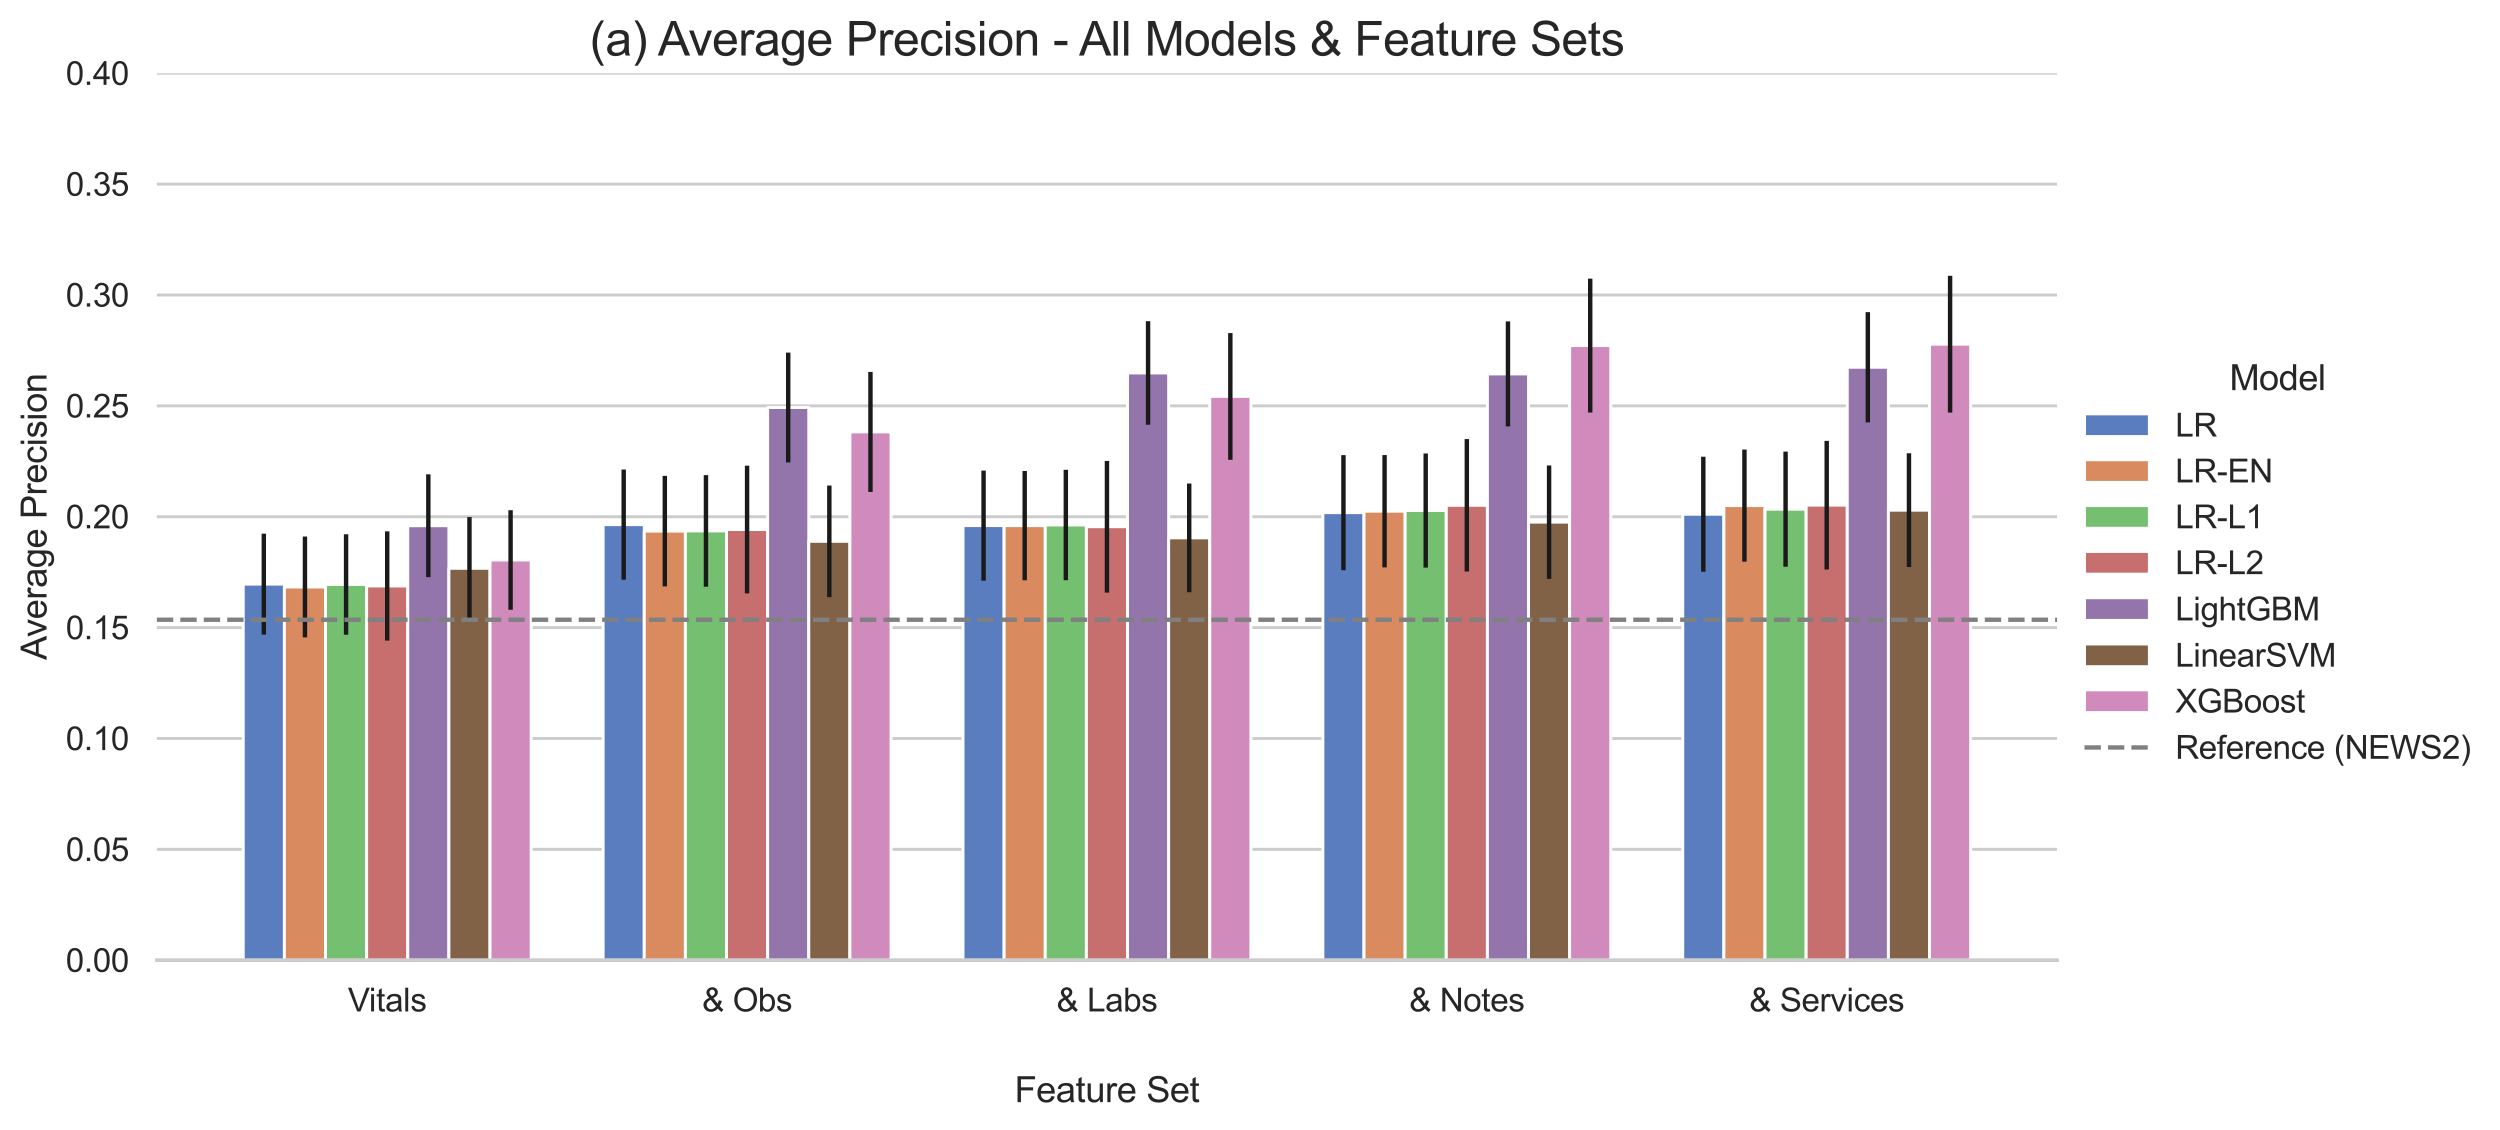 <?xml version="1.0" encoding="utf-8" standalone="no"?>
<!DOCTYPE svg PUBLIC "-//W3C//DTD SVG 1.1//EN"
  "http://www.w3.org/Graphics/SVG/1.1/DTD/svg11.dtd">
<svg xmlns:xlink="http://www.w3.org/1999/xlink" width="848.1pt" height="383.482pt" viewBox="0 0 848.1 383.482" xmlns="http://www.w3.org/2000/svg" version="1.1">
 <defs>
  <style type="text/css">*{stroke-linejoin: round; stroke-linecap: butt}</style>
 </defs>
 <g id="figure_1">
  <g id="patch_1">
   <path d="M 0 383.482 
L 848.1 383.482 
L 848.1 -0 
L 0 -0 
z
" style="fill: #ffffff"/>
  </g>
  <g id="axes_1">
   <g id="patch_2">
    <path d="M 53.222 325.748 
L 697.825 325.748 
L 697.825 24.848 
L 53.222 24.848 
z
" style="fill: #ffffff"/>
   </g>
   <g id="matplotlib.axis_1">
    <g id="xtick_1">
     <g id="text_1">
      <!-- Vitals -->
      <g style="fill: #262626" transform="translate(118.003 343.121)scale(0.11 -0.11)">
       <defs>
        <path id="ArialMT-56" d="M 1803 0 
L 28 4581 
L 684 4581 
L 1875 1253 
Q 2019 853 2116 503 
Q 2222 878 2363 1253 
L 3600 4581 
L 4219 4581 
L 2425 0 
L 1803 0 
z
" transform="scale(0.016)"/>
        <path id="ArialMT-69" d="M 425 3934 
L 425 4581 
L 988 4581 
L 988 3934 
L 425 3934 
z
M 425 0 
L 425 3319 
L 988 3319 
L 988 0 
L 425 0 
z
" transform="scale(0.016)"/>
        <path id="ArialMT-74" d="M 1650 503 
L 1731 6 
Q 1494 -44 1306 -44 
Q 1000 -44 831 53 
Q 663 150 594 308 
Q 525 466 525 972 
L 525 2881 
L 113 2881 
L 113 3319 
L 525 3319 
L 525 4141 
L 1084 4478 
L 1084 3319 
L 1650 3319 
L 1650 2881 
L 1084 2881 
L 1084 941 
Q 1084 700 1114 631 
Q 1144 563 1211 522 
Q 1278 481 1403 481 
Q 1497 481 1650 503 
z
" transform="scale(0.016)"/>
        <path id="ArialMT-61" d="M 2588 409 
Q 2275 144 1986 34 
Q 1697 -75 1366 -75 
Q 819 -75 525 192 
Q 231 459 231 875 
Q 231 1119 342 1320 
Q 453 1522 633 1644 
Q 813 1766 1038 1828 
Q 1203 1872 1538 1913 
Q 2219 1994 2541 2106 
Q 2544 2222 2544 2253 
Q 2544 2597 2384 2738 
Q 2169 2928 1744 2928 
Q 1347 2928 1158 2789 
Q 969 2650 878 2297 
L 328 2372 
Q 403 2725 575 2942 
Q 747 3159 1072 3276 
Q 1397 3394 1825 3394 
Q 2250 3394 2515 3294 
Q 2781 3194 2906 3042 
Q 3031 2891 3081 2659 
Q 3109 2516 3109 2141 
L 3109 1391 
Q 3109 606 3145 398 
Q 3181 191 3288 0 
L 2700 0 
Q 2613 175 2588 409 
z
M 2541 1666 
Q 2234 1541 1622 1453 
Q 1275 1403 1131 1340 
Q 988 1278 909 1158 
Q 831 1038 831 891 
Q 831 666 1001 516 
Q 1172 366 1500 366 
Q 1825 366 2078 508 
Q 2331 650 2450 897 
Q 2541 1088 2541 1459 
L 2541 1666 
z
" transform="scale(0.016)"/>
        <path id="ArialMT-6c" d="M 409 0 
L 409 4581 
L 972 4581 
L 972 0 
L 409 0 
z
" transform="scale(0.016)"/>
        <path id="ArialMT-73" d="M 197 991 
L 753 1078 
Q 800 744 1014 566 
Q 1228 388 1613 388 
Q 2000 388 2187 545 
Q 2375 703 2375 916 
Q 2375 1106 2209 1216 
Q 2094 1291 1634 1406 
Q 1016 1563 777 1677 
Q 538 1791 414 1992 
Q 291 2194 291 2438 
Q 291 2659 392 2848 
Q 494 3038 669 3163 
Q 800 3259 1026 3326 
Q 1253 3394 1513 3394 
Q 1903 3394 2198 3281 
Q 2494 3169 2634 2976 
Q 2775 2784 2828 2463 
L 2278 2388 
Q 2241 2644 2061 2787 
Q 1881 2931 1553 2931 
Q 1166 2931 1000 2803 
Q 834 2675 834 2503 
Q 834 2394 903 2306 
Q 972 2216 1119 2156 
Q 1203 2125 1616 2013 
Q 2213 1853 2448 1751 
Q 2684 1650 2818 1456 
Q 2953 1263 2953 975 
Q 2953 694 2789 445 
Q 2625 197 2315 61 
Q 2006 -75 1616 -75 
Q 969 -75 630 194 
Q 291 463 197 991 
z
" transform="scale(0.016)"/>
       </defs>
       <use xlink:href="#ArialMT-56"/>
       <use xlink:href="#ArialMT-69" x="64.949"/>
       <use xlink:href="#ArialMT-74" x="87.166"/>
       <use xlink:href="#ArialMT-61" x="114.949"/>
       <use xlink:href="#ArialMT-6c" x="170.564"/>
       <use xlink:href="#ArialMT-73" x="192.781"/>
      </g>
     </g>
    </g>
    <g id="xtick_2">
     <g id="text_2">
      <!-- &amp; Obs -->
      <g style="fill: #262626" transform="translate(238.156 343.121)scale(0.11 -0.11)">
       <defs>
        <path id="ArialMT-26" d="M 3041 541 
Q 2763 231 2434 76 
Q 2106 -78 1725 -78 
Q 1022 -78 609 397 
Q 275 784 275 1263 
Q 275 1688 548 2030 
Q 822 2372 1366 2631 
Q 1056 2988 953 3209 
Q 850 3431 850 3638 
Q 850 4050 1173 4354 
Q 1497 4659 1988 4659 
Q 2456 4659 2754 4371 
Q 3053 4084 3053 3681 
Q 3053 3028 2188 2566 
L 3009 1519 
Q 3150 1794 3228 2156 
L 3813 2031 
Q 3663 1431 3406 1044 
Q 3722 625 4122 341 
L 3744 -106 
Q 3403 113 3041 541 
z
M 1897 2928 
Q 2263 3144 2370 3306 
Q 2478 3469 2478 3666 
Q 2478 3900 2329 4048 
Q 2181 4197 1959 4197 
Q 1731 4197 1579 4050 
Q 1428 3903 1428 3691 
Q 1428 3584 1483 3467 
Q 1538 3350 1647 3219 
L 1897 2928 
z
M 2688 984 
L 1656 2263 
Q 1200 1991 1040 1758 
Q 881 1525 881 1297 
Q 881 1019 1103 719 
Q 1325 419 1731 419 
Q 1984 419 2254 576 
Q 2525 734 2688 984 
z
" transform="scale(0.016)"/>
        <path id="ArialMT-20" transform="scale(0.016)"/>
        <path id="ArialMT-4f" d="M 309 2231 
Q 309 3372 921 4017 
Q 1534 4663 2503 4663 
Q 3138 4663 3647 4359 
Q 4156 4056 4423 3514 
Q 4691 2972 4691 2284 
Q 4691 1588 4409 1038 
Q 4128 488 3612 205 
Q 3097 -78 2500 -78 
Q 1853 -78 1343 234 
Q 834 547 571 1087 
Q 309 1628 309 2231 
z
M 934 2222 
Q 934 1394 1379 917 
Q 1825 441 2497 441 
Q 3181 441 3623 922 
Q 4066 1403 4066 2288 
Q 4066 2847 3877 3264 
Q 3688 3681 3323 3911 
Q 2959 4141 2506 4141 
Q 1863 4141 1398 3698 
Q 934 3256 934 2222 
z
" transform="scale(0.016)"/>
        <path id="ArialMT-62" d="M 941 0 
L 419 0 
L 419 4581 
L 981 4581 
L 981 2947 
Q 1338 3394 1891 3394 
Q 2197 3394 2470 3270 
Q 2744 3147 2920 2923 
Q 3097 2700 3197 2384 
Q 3297 2069 3297 1709 
Q 3297 856 2875 390 
Q 2453 -75 1863 -75 
Q 1275 -75 941 416 
L 941 0 
z
M 934 1684 
Q 934 1088 1097 822 
Q 1363 388 1816 388 
Q 2184 388 2453 708 
Q 2722 1028 2722 1663 
Q 2722 2313 2464 2622 
Q 2206 2931 1841 2931 
Q 1472 2931 1203 2611 
Q 934 2291 934 1684 
z
" transform="scale(0.016)"/>
       </defs>
       <use xlink:href="#ArialMT-26"/>
       <use xlink:href="#ArialMT-20" x="66.699"/>
       <use xlink:href="#ArialMT-4f" x="94.482"/>
       <use xlink:href="#ArialMT-62" x="172.266"/>
       <use xlink:href="#ArialMT-73" x="227.881"/>
      </g>
     </g>
    </g>
    <g id="xtick_3">
     <g id="text_3">
      <!-- &amp; Labs -->
      <g style="fill: #262626" transform="translate(358.401 343.121)scale(0.11 -0.11)">
       <defs>
        <path id="ArialMT-4c" d="M 469 0 
L 469 4581 
L 1075 4581 
L 1075 541 
L 3331 541 
L 3331 0 
L 469 0 
z
" transform="scale(0.016)"/>
       </defs>
       <use xlink:href="#ArialMT-26"/>
       <use xlink:href="#ArialMT-20" x="66.699"/>
       <use xlink:href="#ArialMT-4c" x="94.482"/>
       <use xlink:href="#ArialMT-61" x="150.098"/>
       <use xlink:href="#ArialMT-62" x="205.713"/>
       <use xlink:href="#ArialMT-73" x="261.328"/>
      </g>
     </g>
    </g>
    <g id="xtick_4">
     <g id="text_4">
      <!-- &amp; Notes -->
      <g style="fill: #262626" transform="translate(478.044 343.121)scale(0.11 -0.11)">
       <defs>
        <path id="ArialMT-4e" d="M 488 0 
L 488 4581 
L 1109 4581 
L 3516 984 
L 3516 4581 
L 4097 4581 
L 4097 0 
L 3475 0 
L 1069 3600 
L 1069 0 
L 488 0 
z
" transform="scale(0.016)"/>
        <path id="ArialMT-6f" d="M 213 1659 
Q 213 2581 725 3025 
Q 1153 3394 1769 3394 
Q 2453 3394 2887 2945 
Q 3322 2497 3322 1706 
Q 3322 1066 3130 698 
Q 2938 331 2570 128 
Q 2203 -75 1769 -75 
Q 1072 -75 642 372 
Q 213 819 213 1659 
z
M 791 1659 
Q 791 1022 1069 705 
Q 1347 388 1769 388 
Q 2188 388 2466 706 
Q 2744 1025 2744 1678 
Q 2744 2294 2464 2611 
Q 2184 2928 1769 2928 
Q 1347 2928 1069 2612 
Q 791 2297 791 1659 
z
" transform="scale(0.016)"/>
        <path id="ArialMT-65" d="M 2694 1069 
L 3275 997 
Q 3138 488 2766 206 
Q 2394 -75 1816 -75 
Q 1088 -75 661 373 
Q 234 822 234 1631 
Q 234 2469 665 2931 
Q 1097 3394 1784 3394 
Q 2450 3394 2872 2941 
Q 3294 2488 3294 1666 
Q 3294 1616 3291 1516 
L 816 1516 
Q 847 969 1125 678 
Q 1403 388 1819 388 
Q 2128 388 2347 550 
Q 2566 713 2694 1069 
z
M 847 1978 
L 2700 1978 
Q 2663 2397 2488 2606 
Q 2219 2931 1791 2931 
Q 1403 2931 1139 2672 
Q 875 2413 847 1978 
z
" transform="scale(0.016)"/>
       </defs>
       <use xlink:href="#ArialMT-26"/>
       <use xlink:href="#ArialMT-20" x="66.699"/>
       <use xlink:href="#ArialMT-4e" x="94.482"/>
       <use xlink:href="#ArialMT-6f" x="166.699"/>
       <use xlink:href="#ArialMT-74" x="222.314"/>
       <use xlink:href="#ArialMT-65" x="250.098"/>
       <use xlink:href="#ArialMT-73" x="305.713"/>
      </g>
     </g>
    </g>
    <g id="xtick_5">
     <g id="text_5">
      <!-- &amp; Services -->
      <g style="fill: #262626" transform="translate(593.406 343.121)scale(0.11 -0.11)">
       <defs>
        <path id="ArialMT-53" d="M 288 1472 
L 859 1522 
Q 900 1178 1048 958 
Q 1197 738 1509 602 
Q 1822 466 2213 466 
Q 2559 466 2825 569 
Q 3091 672 3220 851 
Q 3350 1031 3350 1244 
Q 3350 1459 3225 1620 
Q 3100 1781 2813 1891 
Q 2628 1963 1997 2114 
Q 1366 2266 1113 2400 
Q 784 2572 623 2826 
Q 463 3081 463 3397 
Q 463 3744 659 4045 
Q 856 4347 1234 4503 
Q 1613 4659 2075 4659 
Q 2584 4659 2973 4495 
Q 3363 4331 3572 4012 
Q 3781 3694 3797 3291 
L 3216 3247 
Q 3169 3681 2898 3903 
Q 2628 4125 2100 4125 
Q 1550 4125 1298 3923 
Q 1047 3722 1047 3438 
Q 1047 3191 1225 3031 
Q 1400 2872 2139 2705 
Q 2878 2538 3153 2413 
Q 3553 2228 3743 1945 
Q 3934 1663 3934 1294 
Q 3934 928 3725 604 
Q 3516 281 3123 101 
Q 2731 -78 2241 -78 
Q 1619 -78 1198 103 
Q 778 284 539 648 
Q 300 1013 288 1472 
z
" transform="scale(0.016)"/>
        <path id="ArialMT-72" d="M 416 0 
L 416 3319 
L 922 3319 
L 922 2816 
Q 1116 3169 1280 3281 
Q 1444 3394 1641 3394 
Q 1925 3394 2219 3213 
L 2025 2691 
Q 1819 2813 1613 2813 
Q 1428 2813 1281 2702 
Q 1134 2591 1072 2394 
Q 978 2094 978 1738 
L 978 0 
L 416 0 
z
" transform="scale(0.016)"/>
        <path id="ArialMT-76" d="M 1344 0 
L 81 3319 
L 675 3319 
L 1388 1331 
Q 1503 1009 1600 663 
Q 1675 925 1809 1294 
L 2547 3319 
L 3125 3319 
L 1869 0 
L 1344 0 
z
" transform="scale(0.016)"/>
        <path id="ArialMT-63" d="M 2588 1216 
L 3141 1144 
Q 3050 572 2676 248 
Q 2303 -75 1759 -75 
Q 1078 -75 664 370 
Q 250 816 250 1647 
Q 250 2184 428 2587 
Q 606 2991 970 3192 
Q 1334 3394 1763 3394 
Q 2303 3394 2647 3120 
Q 2991 2847 3088 2344 
L 2541 2259 
Q 2463 2594 2264 2762 
Q 2066 2931 1784 2931 
Q 1359 2931 1093 2626 
Q 828 2322 828 1663 
Q 828 994 1084 691 
Q 1341 388 1753 388 
Q 2084 388 2306 591 
Q 2528 794 2588 1216 
z
" transform="scale(0.016)"/>
       </defs>
       <use xlink:href="#ArialMT-26"/>
       <use xlink:href="#ArialMT-20" x="66.699"/>
       <use xlink:href="#ArialMT-53" x="94.482"/>
       <use xlink:href="#ArialMT-65" x="161.182"/>
       <use xlink:href="#ArialMT-72" x="216.797"/>
       <use xlink:href="#ArialMT-76" x="250.098"/>
       <use xlink:href="#ArialMT-69" x="300.098"/>
       <use xlink:href="#ArialMT-63" x="322.314"/>
       <use xlink:href="#ArialMT-65" x="372.314"/>
       <use xlink:href="#ArialMT-73" x="427.93"/>
      </g>
     </g>
    </g>
    <g id="text_6">
     <!-- Feature Set -->
     <g style="fill: #262626" transform="translate(344.175 373.897)scale(0.12 -0.12)">
      <defs>
       <path id="ArialMT-46" d="M 525 0 
L 525 4581 
L 3616 4581 
L 3616 4041 
L 1131 4041 
L 1131 2622 
L 3281 2622 
L 3281 2081 
L 1131 2081 
L 1131 0 
L 525 0 
z
" transform="scale(0.016)"/>
       <path id="ArialMT-75" d="M 2597 0 
L 2597 488 
Q 2209 -75 1544 -75 
Q 1250 -75 995 37 
Q 741 150 617 320 
Q 494 491 444 738 
Q 409 903 409 1263 
L 409 3319 
L 972 3319 
L 972 1478 
Q 972 1038 1006 884 
Q 1059 663 1231 536 
Q 1403 409 1656 409 
Q 1909 409 2131 539 
Q 2353 669 2445 892 
Q 2538 1116 2538 1541 
L 2538 3319 
L 3100 3319 
L 3100 0 
L 2597 0 
z
" transform="scale(0.016)"/>
      </defs>
      <use xlink:href="#ArialMT-46"/>
      <use xlink:href="#ArialMT-65" x="61.084"/>
      <use xlink:href="#ArialMT-61" x="116.699"/>
      <use xlink:href="#ArialMT-74" x="172.314"/>
      <use xlink:href="#ArialMT-75" x="200.098"/>
      <use xlink:href="#ArialMT-72" x="255.713"/>
      <use xlink:href="#ArialMT-65" x="289.014"/>
      <use xlink:href="#ArialMT-20" x="344.629"/>
      <use xlink:href="#ArialMT-53" x="372.412"/>
      <use xlink:href="#ArialMT-65" x="439.111"/>
      <use xlink:href="#ArialMT-74" x="494.727"/>
     </g>
    </g>
   </g>
   <g id="matplotlib.axis_2">
    <g id="ytick_1">
     <g id="line2d_1">
      <path d="M 53.222 325.748 
L 697.825 325.748 
" clip-path="url(#p963c16eacd)" style="fill: none; stroke: #cccccc; stroke-linecap: round"/>
     </g>
     <g id="text_7">
      <!-- 0.00 -->
      <g style="fill: #262626" transform="translate(22.315 329.684)scale(0.11 -0.11)">
       <defs>
        <path id="ArialMT-30" d="M 266 2259 
Q 266 3072 433 3567 
Q 600 4063 929 4331 
Q 1259 4600 1759 4600 
Q 2128 4600 2406 4451 
Q 2684 4303 2865 4023 
Q 3047 3744 3150 3342 
Q 3253 2941 3253 2259 
Q 3253 1453 3087 958 
Q 2922 463 2592 192 
Q 2263 -78 1759 -78 
Q 1097 -78 719 397 
Q 266 969 266 2259 
z
M 844 2259 
Q 844 1131 1108 757 
Q 1372 384 1759 384 
Q 2147 384 2411 759 
Q 2675 1134 2675 2259 
Q 2675 3391 2411 3762 
Q 2147 4134 1753 4134 
Q 1366 4134 1134 3806 
Q 844 3388 844 2259 
z
" transform="scale(0.016)"/>
        <path id="ArialMT-2e" d="M 581 0 
L 581 641 
L 1222 641 
L 1222 0 
L 581 0 
z
" transform="scale(0.016)"/>
       </defs>
       <use xlink:href="#ArialMT-30"/>
       <use xlink:href="#ArialMT-2e" x="55.615"/>
       <use xlink:href="#ArialMT-30" x="83.398"/>
       <use xlink:href="#ArialMT-30" x="139.014"/>
      </g>
     </g>
    </g>
    <g id="ytick_2">
     <g id="line2d_2">
      <path d="M 53.222 288.135 
L 697.825 288.135 
" clip-path="url(#p963c16eacd)" style="fill: none; stroke: #cccccc; stroke-linecap: round"/>
     </g>
     <g id="text_8">
      <!-- 0.05 -->
      <g style="fill: #262626" transform="translate(22.315 292.072)scale(0.11 -0.11)">
       <defs>
        <path id="ArialMT-35" d="M 266 1200 
L 856 1250 
Q 922 819 1161 601 
Q 1400 384 1738 384 
Q 2144 384 2425 690 
Q 2706 997 2706 1503 
Q 2706 1984 2436 2262 
Q 2166 2541 1728 2541 
Q 1456 2541 1237 2417 
Q 1019 2294 894 2097 
L 366 2166 
L 809 4519 
L 3088 4519 
L 3088 3981 
L 1259 3981 
L 1013 2750 
Q 1425 3038 1878 3038 
Q 2478 3038 2890 2622 
Q 3303 2206 3303 1553 
Q 3303 931 2941 478 
Q 2500 -78 1738 -78 
Q 1113 -78 717 272 
Q 322 622 266 1200 
z
" transform="scale(0.016)"/>
       </defs>
       <use xlink:href="#ArialMT-30"/>
       <use xlink:href="#ArialMT-2e" x="55.615"/>
       <use xlink:href="#ArialMT-30" x="83.398"/>
       <use xlink:href="#ArialMT-35" x="139.014"/>
      </g>
     </g>
    </g>
    <g id="ytick_3">
     <g id="line2d_3">
      <path d="M 53.222 250.523 
L 697.825 250.523 
" clip-path="url(#p963c16eacd)" style="fill: none; stroke: #cccccc; stroke-linecap: round"/>
     </g>
     <g id="text_9">
      <!-- 0.10 -->
      <g style="fill: #262626" transform="translate(22.315 254.459)scale(0.11 -0.11)">
       <defs>
        <path id="ArialMT-31" d="M 2384 0 
L 1822 0 
L 1822 3584 
Q 1619 3391 1289 3197 
Q 959 3003 697 2906 
L 697 3450 
Q 1169 3672 1522 3987 
Q 1875 4303 2022 4600 
L 2384 4600 
L 2384 0 
z
" transform="scale(0.016)"/>
       </defs>
       <use xlink:href="#ArialMT-30"/>
       <use xlink:href="#ArialMT-2e" x="55.615"/>
       <use xlink:href="#ArialMT-31" x="83.398"/>
       <use xlink:href="#ArialMT-30" x="139.014"/>
      </g>
     </g>
    </g>
    <g id="ytick_4">
     <g id="line2d_4">
      <path d="M 53.222 212.91 
L 697.825 212.91 
" clip-path="url(#p963c16eacd)" style="fill: none; stroke: #cccccc; stroke-linecap: round"/>
     </g>
     <g id="text_10">
      <!-- 0.15 -->
      <g style="fill: #262626" transform="translate(22.315 216.847)scale(0.11 -0.11)">
       <use xlink:href="#ArialMT-30"/>
       <use xlink:href="#ArialMT-2e" x="55.615"/>
       <use xlink:href="#ArialMT-31" x="83.398"/>
       <use xlink:href="#ArialMT-35" x="139.014"/>
      </g>
     </g>
    </g>
    <g id="ytick_5">
     <g id="line2d_5">
      <path d="M 53.222 175.298 
L 697.825 175.298 
" clip-path="url(#p963c16eacd)" style="fill: none; stroke: #cccccc; stroke-linecap: round"/>
     </g>
     <g id="text_11">
      <!-- 0.20 -->
      <g style="fill: #262626" transform="translate(22.315 179.234)scale(0.11 -0.11)">
       <defs>
        <path id="ArialMT-32" d="M 3222 541 
L 3222 0 
L 194 0 
Q 188 203 259 391 
Q 375 700 629 1000 
Q 884 1300 1366 1694 
Q 2113 2306 2375 2664 
Q 2638 3022 2638 3341 
Q 2638 3675 2398 3904 
Q 2159 4134 1775 4134 
Q 1369 4134 1125 3890 
Q 881 3647 878 3216 
L 300 3275 
Q 359 3922 746 4261 
Q 1134 4600 1788 4600 
Q 2447 4600 2831 4234 
Q 3216 3869 3216 3328 
Q 3216 3053 3103 2787 
Q 2991 2522 2730 2228 
Q 2469 1934 1863 1422 
Q 1356 997 1212 845 
Q 1069 694 975 541 
L 3222 541 
z
" transform="scale(0.016)"/>
       </defs>
       <use xlink:href="#ArialMT-30"/>
       <use xlink:href="#ArialMT-2e" x="55.615"/>
       <use xlink:href="#ArialMT-32" x="83.398"/>
       <use xlink:href="#ArialMT-30" x="139.014"/>
      </g>
     </g>
    </g>
    <g id="ytick_6">
     <g id="line2d_6">
      <path d="M 53.222 137.685 
L 697.825 137.685 
" clip-path="url(#p963c16eacd)" style="fill: none; stroke: #cccccc; stroke-linecap: round"/>
     </g>
     <g id="text_12">
      <!-- 0.25 -->
      <g style="fill: #262626" transform="translate(22.315 141.622)scale(0.11 -0.11)">
       <use xlink:href="#ArialMT-30"/>
       <use xlink:href="#ArialMT-2e" x="55.615"/>
       <use xlink:href="#ArialMT-32" x="83.398"/>
       <use xlink:href="#ArialMT-35" x="139.014"/>
      </g>
     </g>
    </g>
    <g id="ytick_7">
     <g id="line2d_7">
      <path d="M 53.222 100.073 
L 697.825 100.073 
" clip-path="url(#p963c16eacd)" style="fill: none; stroke: #cccccc; stroke-linecap: round"/>
     </g>
     <g id="text_13">
      <!-- 0.30 -->
      <g style="fill: #262626" transform="translate(22.315 104.009)scale(0.11 -0.11)">
       <defs>
        <path id="ArialMT-33" d="M 269 1209 
L 831 1284 
Q 928 806 1161 595 
Q 1394 384 1728 384 
Q 2125 384 2398 659 
Q 2672 934 2672 1341 
Q 2672 1728 2419 1979 
Q 2166 2231 1775 2231 
Q 1616 2231 1378 2169 
L 1441 2663 
Q 1497 2656 1531 2656 
Q 1891 2656 2178 2843 
Q 2466 3031 2466 3422 
Q 2466 3731 2256 3934 
Q 2047 4138 1716 4138 
Q 1388 4138 1169 3931 
Q 950 3725 888 3313 
L 325 3413 
Q 428 3978 793 4289 
Q 1159 4600 1703 4600 
Q 2078 4600 2393 4439 
Q 2709 4278 2876 4000 
Q 3044 3722 3044 3409 
Q 3044 3113 2884 2869 
Q 2725 2625 2413 2481 
Q 2819 2388 3044 2092 
Q 3269 1797 3269 1353 
Q 3269 753 2831 336 
Q 2394 -81 1725 -81 
Q 1122 -81 723 278 
Q 325 638 269 1209 
z
" transform="scale(0.016)"/>
       </defs>
       <use xlink:href="#ArialMT-30"/>
       <use xlink:href="#ArialMT-2e" x="55.615"/>
       <use xlink:href="#ArialMT-33" x="83.398"/>
       <use xlink:href="#ArialMT-30" x="139.014"/>
      </g>
     </g>
    </g>
    <g id="ytick_8">
     <g id="line2d_8">
      <path d="M 53.222 62.46 
L 697.825 62.46 
" clip-path="url(#p963c16eacd)" style="fill: none; stroke: #cccccc; stroke-linecap: round"/>
     </g>
     <g id="text_14">
      <!-- 0.35 -->
      <g style="fill: #262626" transform="translate(22.315 66.397)scale(0.11 -0.11)">
       <use xlink:href="#ArialMT-30"/>
       <use xlink:href="#ArialMT-2e" x="55.615"/>
       <use xlink:href="#ArialMT-33" x="83.398"/>
       <use xlink:href="#ArialMT-35" x="139.014"/>
      </g>
     </g>
    </g>
    <g id="ytick_9">
     <g id="line2d_9">
      <path d="M 53.222 24.848 
L 697.825 24.848 
" clip-path="url(#p963c16eacd)" style="fill: none; stroke: #cccccc; stroke-linecap: round"/>
     </g>
     <g id="text_15">
      <!-- 0.40 -->
      <g style="fill: #262626" transform="translate(22.315 28.784)scale(0.11 -0.11)">
       <defs>
        <path id="ArialMT-34" d="M 2069 0 
L 2069 1097 
L 81 1097 
L 81 1613 
L 2172 4581 
L 2631 4581 
L 2631 1613 
L 3250 1613 
L 3250 1097 
L 2631 1097 
L 2631 0 
L 2069 0 
z
M 2069 1613 
L 2069 3678 
L 634 1613 
L 2069 1613 
z
" transform="scale(0.016)"/>
       </defs>
       <use xlink:href="#ArialMT-30"/>
       <use xlink:href="#ArialMT-2e" x="55.615"/>
       <use xlink:href="#ArialMT-34" x="83.398"/>
       <use xlink:href="#ArialMT-30" x="139.014"/>
      </g>
     </g>
    </g>
    <g id="text_16">
     <!-- Average Precision -->
     <g style="fill: #262626" transform="translate(15.789 223.882)rotate(-90)scale(0.12 -0.12)">
      <defs>
       <path id="ArialMT-41" d="M -9 0 
L 1750 4581 
L 2403 4581 
L 4278 0 
L 3588 0 
L 3053 1388 
L 1138 1388 
L 634 0 
L -9 0 
z
M 1313 1881 
L 2866 1881 
L 2388 3150 
Q 2169 3728 2063 4100 
Q 1975 3659 1816 3225 
L 1313 1881 
z
" transform="scale(0.016)"/>
       <path id="ArialMT-67" d="M 319 -275 
L 866 -356 
Q 900 -609 1056 -725 
Q 1266 -881 1628 -881 
Q 2019 -881 2231 -725 
Q 2444 -569 2519 -288 
Q 2563 -116 2559 434 
Q 2191 0 1641 0 
Q 956 0 581 494 
Q 206 988 206 1678 
Q 206 2153 378 2554 
Q 550 2956 876 3175 
Q 1203 3394 1644 3394 
Q 2231 3394 2613 2919 
L 2613 3319 
L 3131 3319 
L 3131 450 
Q 3131 -325 2973 -648 
Q 2816 -972 2473 -1159 
Q 2131 -1347 1631 -1347 
Q 1038 -1347 672 -1080 
Q 306 -813 319 -275 
z
M 784 1719 
Q 784 1066 1043 766 
Q 1303 466 1694 466 
Q 2081 466 2343 764 
Q 2606 1063 2606 1700 
Q 2606 2309 2336 2618 
Q 2066 2928 1684 2928 
Q 1309 2928 1046 2623 
Q 784 2319 784 1719 
z
" transform="scale(0.016)"/>
       <path id="ArialMT-50" d="M 494 0 
L 494 4581 
L 2222 4581 
Q 2678 4581 2919 4538 
Q 3256 4481 3484 4323 
Q 3713 4166 3852 3881 
Q 3991 3597 3991 3256 
Q 3991 2672 3619 2267 
Q 3247 1863 2275 1863 
L 1100 1863 
L 1100 0 
L 494 0 
z
M 1100 2403 
L 2284 2403 
Q 2872 2403 3119 2622 
Q 3366 2841 3366 3238 
Q 3366 3525 3220 3729 
Q 3075 3934 2838 4000 
Q 2684 4041 2272 4041 
L 1100 4041 
L 1100 2403 
z
" transform="scale(0.016)"/>
       <path id="ArialMT-6e" d="M 422 0 
L 422 3319 
L 928 3319 
L 928 2847 
Q 1294 3394 1984 3394 
Q 2284 3394 2536 3286 
Q 2788 3178 2913 3003 
Q 3038 2828 3088 2588 
Q 3119 2431 3119 2041 
L 3119 0 
L 2556 0 
L 2556 2019 
Q 2556 2363 2490 2533 
Q 2425 2703 2258 2804 
Q 2091 2906 1866 2906 
Q 1506 2906 1245 2678 
Q 984 2450 984 1813 
L 984 0 
L 422 0 
z
" transform="scale(0.016)"/>
      </defs>
      <use xlink:href="#ArialMT-41"/>
      <use xlink:href="#ArialMT-76" x="64.949"/>
      <use xlink:href="#ArialMT-65" x="114.949"/>
      <use xlink:href="#ArialMT-72" x="170.564"/>
      <use xlink:href="#ArialMT-61" x="203.865"/>
      <use xlink:href="#ArialMT-67" x="259.48"/>
      <use xlink:href="#ArialMT-65" x="315.096"/>
      <use xlink:href="#ArialMT-20" x="370.711"/>
      <use xlink:href="#ArialMT-50" x="398.494"/>
      <use xlink:href="#ArialMT-72" x="465.193"/>
      <use xlink:href="#ArialMT-65" x="498.494"/>
      <use xlink:href="#ArialMT-63" x="554.109"/>
      <use xlink:href="#ArialMT-69" x="604.109"/>
      <use xlink:href="#ArialMT-73" x="626.326"/>
      <use xlink:href="#ArialMT-69" x="676.326"/>
      <use xlink:href="#ArialMT-6f" x="698.543"/>
      <use xlink:href="#ArialMT-6e" x="754.158"/>
     </g>
    </g>
   </g>
   <g id="patch_3">
    <path d="M 82.522 325.748 
L 96.475 325.748 
L 96.475 198.158 
L 82.522 198.158 
z
" clip-path="url(#p963c16eacd)" style="fill: #597dbf; stroke: #ffffff; stroke-linejoin: miter"/>
   </g>
   <g id="patch_4">
    <path d="M 204.606 325.748 
L 218.558 325.748 
L 218.558 177.986 
L 204.606 177.986 
z
" clip-path="url(#p963c16eacd)" style="fill: #597dbf; stroke: #ffffff; stroke-linejoin: miter"/>
   </g>
   <g id="patch_5">
    <path d="M 326.69 325.748 
L 340.642 325.748 
L 340.642 178.306 
L 326.69 178.306 
z
" clip-path="url(#p963c16eacd)" style="fill: #597dbf; stroke: #ffffff; stroke-linejoin: miter"/>
   </g>
   <g id="patch_6">
    <path d="M 448.774 325.748 
L 462.726 325.748 
L 462.726 173.917 
L 448.774 173.917 
z
" clip-path="url(#p963c16eacd)" style="fill: #597dbf; stroke: #ffffff; stroke-linejoin: miter"/>
   </g>
   <g id="patch_7">
    <path d="M 570.858 325.748 
L 584.81 325.748 
L 584.81 174.448 
L 570.858 174.448 
z
" clip-path="url(#p963c16eacd)" style="fill: #597dbf; stroke: #ffffff; stroke-linejoin: miter"/>
   </g>
   <g id="patch_8">
    <path d="M 96.475 325.748 
L 110.427 325.748 
L 110.427 199.127 
L 96.475 199.127 
z
" clip-path="url(#p963c16eacd)" style="fill: #d98b5f; stroke: #ffffff; stroke-linejoin: miter"/>
   </g>
   <g id="patch_9">
    <path d="M 218.558 325.748 
L 232.511 325.748 
L 232.511 180.177 
L 218.558 180.177 
z
" clip-path="url(#p963c16eacd)" style="fill: #d98b5f; stroke: #ffffff; stroke-linejoin: miter"/>
   </g>
   <g id="patch_10">
    <path d="M 340.642 325.748 
L 354.595 325.748 
L 354.595 178.319 
L 340.642 178.319 
z
" clip-path="url(#p963c16eacd)" style="fill: #d98b5f; stroke: #ffffff; stroke-linejoin: miter"/>
   </g>
   <g id="patch_11">
    <path d="M 462.726 325.748 
L 476.679 325.748 
L 476.679 173.427 
L 462.726 173.427 
z
" clip-path="url(#p963c16eacd)" style="fill: #d98b5f; stroke: #ffffff; stroke-linejoin: miter"/>
   </g>
   <g id="patch_12">
    <path d="M 584.81 325.748 
L 598.763 325.748 
L 598.763 171.518 
L 584.81 171.518 
z
" clip-path="url(#p963c16eacd)" style="fill: #d98b5f; stroke: #ffffff; stroke-linejoin: miter"/>
   </g>
   <g id="patch_13">
    <path d="M 110.427 325.748 
L 124.379 325.748 
L 124.379 198.278 
L 110.427 198.278 
z
" clip-path="url(#p963c16eacd)" style="fill: #75bf71; stroke: #ffffff; stroke-linejoin: miter"/>
   </g>
   <g id="patch_14">
    <path d="M 232.511 325.748 
L 246.463 325.748 
L 246.463 180.115 
L 232.511 180.115 
z
" clip-path="url(#p963c16eacd)" style="fill: #75bf71; stroke: #ffffff; stroke-linejoin: miter"/>
   </g>
   <g id="patch_15">
    <path d="M 354.595 325.748 
L 368.547 325.748 
L 368.547 178.098 
L 354.595 178.098 
z
" clip-path="url(#p963c16eacd)" style="fill: #75bf71; stroke: #ffffff; stroke-linejoin: miter"/>
   </g>
   <g id="patch_16">
    <path d="M 476.679 325.748 
L 490.631 325.748 
L 490.631 173.191 
L 476.679 173.191 
z
" clip-path="url(#p963c16eacd)" style="fill: #75bf71; stroke: #ffffff; stroke-linejoin: miter"/>
   </g>
   <g id="patch_17">
    <path d="M 598.763 325.748 
L 612.715 325.748 
L 612.715 172.729 
L 598.763 172.729 
z
" clip-path="url(#p963c16eacd)" style="fill: #75bf71; stroke: #ffffff; stroke-linejoin: miter"/>
   </g>
   <g id="patch_18">
    <path d="M 124.379 325.748 
L 138.332 325.748 
L 138.332 198.781 
L 124.379 198.781 
z
" clip-path="url(#p963c16eacd)" style="fill: #c76e6e; stroke: #ffffff; stroke-linejoin: miter"/>
   </g>
   <g id="patch_19">
    <path d="M 246.463 325.748 
L 260.416 325.748 
L 260.416 179.646 
L 246.463 179.646 
z
" clip-path="url(#p963c16eacd)" style="fill: #c76e6e; stroke: #ffffff; stroke-linejoin: miter"/>
   </g>
   <g id="patch_20">
    <path d="M 368.547 325.748 
L 382.5 325.748 
L 382.5 178.697 
L 368.547 178.697 
z
" clip-path="url(#p963c16eacd)" style="fill: #c76e6e; stroke: #ffffff; stroke-linejoin: miter"/>
   </g>
   <g id="patch_21">
    <path d="M 490.631 325.748 
L 504.584 325.748 
L 504.584 171.422 
L 490.631 171.422 
z
" clip-path="url(#p963c16eacd)" style="fill: #c76e6e; stroke: #ffffff; stroke-linejoin: miter"/>
   </g>
   <g id="patch_22">
    <path d="M 612.715 325.748 
L 626.667 325.748 
L 626.667 171.369 
L 612.715 171.369 
z
" clip-path="url(#p963c16eacd)" style="fill: #c76e6e; stroke: #ffffff; stroke-linejoin: miter"/>
   </g>
   <g id="patch_23">
    <path d="M 138.332 325.748 
L 152.284 325.748 
L 152.284 178.34 
L 138.332 178.34 
z
" clip-path="url(#p963c16eacd)" style="fill: #9475ab; stroke: #ffffff; stroke-linejoin: miter"/>
   </g>
   <g id="patch_24">
    <path d="M 260.416 325.748 
L 274.368 325.748 
L 274.368 138.254 
L 260.416 138.254 
z
" clip-path="url(#p963c16eacd)" style="fill: #9475ab; stroke: #ffffff; stroke-linejoin: miter"/>
   </g>
   <g id="patch_25">
    <path d="M 382.5 325.748 
L 396.452 325.748 
L 396.452 126.523 
L 382.5 126.523 
z
" clip-path="url(#p963c16eacd)" style="fill: #9475ab; stroke: #ffffff; stroke-linejoin: miter"/>
   </g>
   <g id="patch_26">
    <path d="M 504.584 325.748 
L 518.536 325.748 
L 518.536 126.842 
L 504.584 126.842 
z
" clip-path="url(#p963c16eacd)" style="fill: #9475ab; stroke: #ffffff; stroke-linejoin: miter"/>
   </g>
   <g id="patch_27">
    <path d="M 626.667 325.748 
L 640.62 325.748 
L 640.62 124.592 
L 626.667 124.592 
z
" clip-path="url(#p963c16eacd)" style="fill: #9475ab; stroke: #ffffff; stroke-linejoin: miter"/>
   </g>
   <g id="patch_28">
    <path d="M 152.284 325.748 
L 166.237 325.748 
L 166.237 192.795 
L 152.284 192.795 
z
" clip-path="url(#p963c16eacd)" style="fill: #826246; stroke: #ffffff; stroke-linejoin: miter"/>
   </g>
   <g id="patch_29">
    <path d="M 274.368 325.748 
L 288.321 325.748 
L 288.321 183.651 
L 274.368 183.651 
z
" clip-path="url(#p963c16eacd)" style="fill: #826246; stroke: #ffffff; stroke-linejoin: miter"/>
   </g>
   <g id="patch_30">
    <path d="M 396.452 325.748 
L 410.405 325.748 
L 410.405 182.473 
L 396.452 182.473 
z
" clip-path="url(#p963c16eacd)" style="fill: #826246; stroke: #ffffff; stroke-linejoin: miter"/>
   </g>
   <g id="patch_31">
    <path d="M 518.536 325.748 
L 532.488 325.748 
L 532.488 177.135 
L 518.536 177.135 
z
" clip-path="url(#p963c16eacd)" style="fill: #826246; stroke: #ffffff; stroke-linejoin: miter"/>
   </g>
   <g id="patch_32">
    <path d="M 640.62 325.748 
L 654.572 325.748 
L 654.572 173.068 
L 640.62 173.068 
z
" clip-path="url(#p963c16eacd)" style="fill: #826246; stroke: #ffffff; stroke-linejoin: miter"/>
   </g>
   <g id="patch_33">
    <path d="M 166.237 325.748 
L 180.189 325.748 
L 180.189 189.975 
L 166.237 189.975 
z
" clip-path="url(#p963c16eacd)" style="fill: #d08abb; stroke: #ffffff; stroke-linejoin: miter"/>
   </g>
   <g id="patch_34">
    <path d="M 288.321 325.748 
L 302.273 325.748 
L 302.273 146.527 
L 288.321 146.527 
z
" clip-path="url(#p963c16eacd)" style="fill: #d08abb; stroke: #ffffff; stroke-linejoin: miter"/>
   </g>
   <g id="patch_35">
    <path d="M 410.405 325.748 
L 424.357 325.748 
L 424.357 134.479 
L 410.405 134.479 
z
" clip-path="url(#p963c16eacd)" style="fill: #d08abb; stroke: #ffffff; stroke-linejoin: miter"/>
   </g>
   <g id="patch_36">
    <path d="M 532.488 325.748 
L 546.441 325.748 
L 546.441 117.244 
L 532.488 117.244 
z
" clip-path="url(#p963c16eacd)" style="fill: #d08abb; stroke: #ffffff; stroke-linejoin: miter"/>
   </g>
   <g id="patch_37">
    <path d="M 654.572 325.748 
L 668.525 325.748 
L 668.525 116.769 
L 654.572 116.769 
z
" clip-path="url(#p963c16eacd)" style="fill: #d08abb; stroke: #ffffff; stroke-linejoin: miter"/>
   </g>
   <g id="line2d_10">
    <path clip-path="url(#p963c16eacd)" style="fill: none; stroke: #424242; stroke-width: 2.7; stroke-linecap: round"/>
   </g>
   <g id="line2d_11">
    <path clip-path="url(#p963c16eacd)" style="fill: none; stroke: #424242; stroke-width: 2.7; stroke-linecap: round"/>
   </g>
   <g id="line2d_12">
    <path clip-path="url(#p963c16eacd)" style="fill: none; stroke: #424242; stroke-width: 2.7; stroke-linecap: round"/>
   </g>
   <g id="line2d_13">
    <path clip-path="url(#p963c16eacd)" style="fill: none; stroke: #424242; stroke-width: 2.7; stroke-linecap: round"/>
   </g>
   <g id="line2d_14">
    <path clip-path="url(#p963c16eacd)" style="fill: none; stroke: #424242; stroke-width: 2.7; stroke-linecap: round"/>
   </g>
   <g id="line2d_15">
    <path clip-path="url(#p963c16eacd)" style="fill: none; stroke: #424242; stroke-width: 2.7; stroke-linecap: round"/>
   </g>
   <g id="line2d_16">
    <path clip-path="url(#p963c16eacd)" style="fill: none; stroke: #424242; stroke-width: 2.7; stroke-linecap: round"/>
   </g>
   <g id="line2d_17">
    <path clip-path="url(#p963c16eacd)" style="fill: none; stroke: #424242; stroke-width: 2.7; stroke-linecap: round"/>
   </g>
   <g id="line2d_18">
    <path clip-path="url(#p963c16eacd)" style="fill: none; stroke: #424242; stroke-width: 2.7; stroke-linecap: round"/>
   </g>
   <g id="line2d_19">
    <path clip-path="url(#p963c16eacd)" style="fill: none; stroke: #424242; stroke-width: 2.7; stroke-linecap: round"/>
   </g>
   <g id="line2d_20">
    <path clip-path="url(#p963c16eacd)" style="fill: none; stroke: #424242; stroke-width: 2.7; stroke-linecap: round"/>
   </g>
   <g id="line2d_21">
    <path clip-path="url(#p963c16eacd)" style="fill: none; stroke: #424242; stroke-width: 2.7; stroke-linecap: round"/>
   </g>
   <g id="line2d_22">
    <path clip-path="url(#p963c16eacd)" style="fill: none; stroke: #424242; stroke-width: 2.7; stroke-linecap: round"/>
   </g>
   <g id="line2d_23">
    <path clip-path="url(#p963c16eacd)" style="fill: none; stroke: #424242; stroke-width: 2.7; stroke-linecap: round"/>
   </g>
   <g id="line2d_24">
    <path clip-path="url(#p963c16eacd)" style="fill: none; stroke: #424242; stroke-width: 2.7; stroke-linecap: round"/>
   </g>
   <g id="line2d_25">
    <path clip-path="url(#p963c16eacd)" style="fill: none; stroke: #424242; stroke-width: 2.7; stroke-linecap: round"/>
   </g>
   <g id="line2d_26">
    <path clip-path="url(#p963c16eacd)" style="fill: none; stroke: #424242; stroke-width: 2.7; stroke-linecap: round"/>
   </g>
   <g id="line2d_27">
    <path clip-path="url(#p963c16eacd)" style="fill: none; stroke: #424242; stroke-width: 2.7; stroke-linecap: round"/>
   </g>
   <g id="line2d_28">
    <path clip-path="url(#p963c16eacd)" style="fill: none; stroke: #424242; stroke-width: 2.7; stroke-linecap: round"/>
   </g>
   <g id="line2d_29">
    <path clip-path="url(#p963c16eacd)" style="fill: none; stroke: #424242; stroke-width: 2.7; stroke-linecap: round"/>
   </g>
   <g id="line2d_30">
    <path clip-path="url(#p963c16eacd)" style="fill: none; stroke: #424242; stroke-width: 2.7; stroke-linecap: round"/>
   </g>
   <g id="line2d_31">
    <path clip-path="url(#p963c16eacd)" style="fill: none; stroke: #424242; stroke-width: 2.7; stroke-linecap: round"/>
   </g>
   <g id="line2d_32">
    <path clip-path="url(#p963c16eacd)" style="fill: none; stroke: #424242; stroke-width: 2.7; stroke-linecap: round"/>
   </g>
   <g id="line2d_33">
    <path clip-path="url(#p963c16eacd)" style="fill: none; stroke: #424242; stroke-width: 2.7; stroke-linecap: round"/>
   </g>
   <g id="line2d_34">
    <path clip-path="url(#p963c16eacd)" style="fill: none; stroke: #424242; stroke-width: 2.7; stroke-linecap: round"/>
   </g>
   <g id="line2d_35">
    <path clip-path="url(#p963c16eacd)" style="fill: none; stroke: #424242; stroke-width: 2.7; stroke-linecap: round"/>
   </g>
   <g id="line2d_36">
    <path clip-path="url(#p963c16eacd)" style="fill: none; stroke: #424242; stroke-width: 2.7; stroke-linecap: round"/>
   </g>
   <g id="line2d_37">
    <path clip-path="url(#p963c16eacd)" style="fill: none; stroke: #424242; stroke-width: 2.7; stroke-linecap: round"/>
   </g>
   <g id="line2d_38">
    <path clip-path="url(#p963c16eacd)" style="fill: none; stroke: #424242; stroke-width: 2.7; stroke-linecap: round"/>
   </g>
   <g id="line2d_39">
    <path clip-path="url(#p963c16eacd)" style="fill: none; stroke: #424242; stroke-width: 2.7; stroke-linecap: round"/>
   </g>
   <g id="line2d_40">
    <path clip-path="url(#p963c16eacd)" style="fill: none; stroke: #424242; stroke-width: 2.7; stroke-linecap: round"/>
   </g>
   <g id="line2d_41">
    <path clip-path="url(#p963c16eacd)" style="fill: none; stroke: #424242; stroke-width: 2.7; stroke-linecap: round"/>
   </g>
   <g id="line2d_42">
    <path clip-path="url(#p963c16eacd)" style="fill: none; stroke: #424242; stroke-width: 2.7; stroke-linecap: round"/>
   </g>
   <g id="line2d_43">
    <path clip-path="url(#p963c16eacd)" style="fill: none; stroke: #424242; stroke-width: 2.7; stroke-linecap: round"/>
   </g>
   <g id="line2d_44">
    <path clip-path="url(#p963c16eacd)" style="fill: none; stroke: #424242; stroke-width: 2.7; stroke-linecap: round"/>
   </g>
   <g id="LineCollection_1">
    <path d="M 89.498 215.285 
L 89.498 181.031 
" clip-path="url(#p963c16eacd)" style="fill: none; stroke: #1a1a1a; stroke-width: 1.5"/>
    <path d="M 211.582 196.678 
L 211.582 159.294 
" clip-path="url(#p963c16eacd)" style="fill: none; stroke: #1a1a1a; stroke-width: 1.5"/>
    <path d="M 333.666 196.976 
L 333.666 159.636 
" clip-path="url(#p963c16eacd)" style="fill: none; stroke: #1a1a1a; stroke-width: 1.5"/>
    <path d="M 455.75 193.431 
L 455.75 154.403 
" clip-path="url(#p963c16eacd)" style="fill: none; stroke: #1a1a1a; stroke-width: 1.5"/>
    <path d="M 577.834 193.956 
L 577.834 154.941 
" clip-path="url(#p963c16eacd)" style="fill: none; stroke: #1a1a1a; stroke-width: 1.5"/>
    <path d="M 103.451 216.239 
L 103.451 182.015 
" clip-path="url(#p963c16eacd)" style="fill: none; stroke: #1a1a1a; stroke-width: 1.5"/>
    <path d="M 225.535 198.929 
L 225.535 161.425 
" clip-path="url(#p963c16eacd)" style="fill: none; stroke: #1a1a1a; stroke-width: 1.5"/>
    <path d="M 347.619 196.853 
L 347.619 159.785 
" clip-path="url(#p963c16eacd)" style="fill: none; stroke: #1a1a1a; stroke-width: 1.5"/>
    <path d="M 469.702 192.487 
L 469.702 154.368 
" clip-path="url(#p963c16eacd)" style="fill: none; stroke: #1a1a1a; stroke-width: 1.5"/>
    <path d="M 591.786 190.54 
L 591.786 152.496 
" clip-path="url(#p963c16eacd)" style="fill: none; stroke: #1a1a1a; stroke-width: 1.5"/>
    <path d="M 117.403 215.321 
L 117.403 181.236 
" clip-path="url(#p963c16eacd)" style="fill: none; stroke: #1a1a1a; stroke-width: 1.5"/>
    <path d="M 239.487 199.049 
L 239.487 161.181 
" clip-path="url(#p963c16eacd)" style="fill: none; stroke: #1a1a1a; stroke-width: 1.5"/>
    <path d="M 361.571 196.824 
L 361.571 159.373 
" clip-path="url(#p963c16eacd)" style="fill: none; stroke: #1a1a1a; stroke-width: 1.5"/>
    <path d="M 483.655 192.542 
L 483.655 153.841 
" clip-path="url(#p963c16eacd)" style="fill: none; stroke: #1a1a1a; stroke-width: 1.5"/>
    <path d="M 605.739 192.251 
L 605.739 153.208 
" clip-path="url(#p963c16eacd)" style="fill: none; stroke: #1a1a1a; stroke-width: 1.5"/>
    <path d="M 131.356 217.324 
L 131.356 180.238 
" clip-path="url(#p963c16eacd)" style="fill: none; stroke: #1a1a1a; stroke-width: 1.5"/>
    <path d="M 253.44 201.307 
L 253.44 157.984 
" clip-path="url(#p963c16eacd)" style="fill: none; stroke: #1a1a1a; stroke-width: 1.5"/>
    <path d="M 375.523 201.032 
L 375.523 156.362 
" clip-path="url(#p963c16eacd)" style="fill: none; stroke: #1a1a1a; stroke-width: 1.5"/>
    <path d="M 497.607 193.887 
L 497.607 148.956 
" clip-path="url(#p963c16eacd)" style="fill: none; stroke: #1a1a1a; stroke-width: 1.5"/>
    <path d="M 619.691 193.174 
L 619.691 149.565 
" clip-path="url(#p963c16eacd)" style="fill: none; stroke: #1a1a1a; stroke-width: 1.5"/>
    <path d="M 145.308 195.778 
L 145.308 160.903 
" clip-path="url(#p963c16eacd)" style="fill: none; stroke: #1a1a1a; stroke-width: 1.5"/>
    <path d="M 267.392 156.885 
L 267.392 119.622 
" clip-path="url(#p963c16eacd)" style="fill: none; stroke: #1a1a1a; stroke-width: 1.5"/>
    <path d="M 389.476 144.078 
L 389.476 108.967 
" clip-path="url(#p963c16eacd)" style="fill: none; stroke: #1a1a1a; stroke-width: 1.5"/>
    <path d="M 511.56 144.66 
L 511.56 109.024 
" clip-path="url(#p963c16eacd)" style="fill: none; stroke: #1a1a1a; stroke-width: 1.5"/>
    <path d="M 633.644 143.305 
L 633.644 105.88 
" clip-path="url(#p963c16eacd)" style="fill: none; stroke: #1a1a1a; stroke-width: 1.5"/>
    <path d="M 159.261 210.189 
L 159.261 175.401 
" clip-path="url(#p963c16eacd)" style="fill: none; stroke: #1a1a1a; stroke-width: 1.5"/>
    <path d="M 281.344 202.6 
L 281.344 164.702 
" clip-path="url(#p963c16eacd)" style="fill: none; stroke: #1a1a1a; stroke-width: 1.5"/>
    <path d="M 403.428 200.915 
L 403.428 164.031 
" clip-path="url(#p963c16eacd)" style="fill: none; stroke: #1a1a1a; stroke-width: 1.5"/>
    <path d="M 525.512 196.376 
L 525.512 157.894 
" clip-path="url(#p963c16eacd)" style="fill: none; stroke: #1a1a1a; stroke-width: 1.5"/>
    <path d="M 647.596 192.375 
L 647.596 153.762 
" clip-path="url(#p963c16eacd)" style="fill: none; stroke: #1a1a1a; stroke-width: 1.5"/>
    <path d="M 173.213 206.864 
L 173.213 173.085 
" clip-path="url(#p963c16eacd)" style="fill: none; stroke: #1a1a1a; stroke-width: 1.5"/>
    <path d="M 295.297 166.879 
L 295.297 126.175 
" clip-path="url(#p963c16eacd)" style="fill: none; stroke: #1a1a1a; stroke-width: 1.5"/>
    <path d="M 417.381 155.978 
L 417.381 112.981 
" clip-path="url(#p963c16eacd)" style="fill: none; stroke: #1a1a1a; stroke-width: 1.5"/>
    <path d="M 539.465 139.959 
L 539.465 94.528 
" clip-path="url(#p963c16eacd)" style="fill: none; stroke: #1a1a1a; stroke-width: 1.5"/>
    <path d="M 661.549 139.976 
L 661.549 93.561 
" clip-path="url(#p963c16eacd)" style="fill: none; stroke: #1a1a1a; stroke-width: 1.5"/>
   </g>
   <g id="line2d_45">
    <path d="M 53.222 210.245 
L 697.825 210.245 
" clip-path="url(#p963c16eacd)" style="fill: none; stroke-dasharray: 5.55,2.4; stroke-dashoffset: 0; stroke: #808080; stroke-width: 1.5"/>
   </g>
   <g id="patch_38">
    <path d="M 53.222 325.748 
L 697.825 325.748 
" style="fill: none; stroke: #cccccc; stroke-width: 1.25; stroke-linejoin: miter; stroke-linecap: square"/>
   </g>
   <g id="text_17">
    <!-- (a) Average Precision - All Models &amp; Feature Sets -->
    <g style="fill: #262626" transform="translate(200.037 18.848)scale(0.16 -0.16)">
     <defs>
      <path id="ArialMT-28" d="M 1497 -1347 
Q 1031 -759 709 28 
Q 388 816 388 1659 
Q 388 2403 628 3084 
Q 909 3875 1497 4659 
L 1900 4659 
Q 1522 4009 1400 3731 
Q 1209 3300 1100 2831 
Q 966 2247 966 1656 
Q 966 153 1900 -1347 
L 1497 -1347 
z
" transform="scale(0.016)"/>
      <path id="ArialMT-29" d="M 791 -1347 
L 388 -1347 
Q 1322 153 1322 1656 
Q 1322 2244 1188 2822 
Q 1081 3291 891 3722 
Q 769 4003 388 4659 
L 791 4659 
Q 1378 3875 1659 3084 
Q 1900 2403 1900 1659 
Q 1900 816 1576 28 
Q 1253 -759 791 -1347 
z
" transform="scale(0.016)"/>
      <path id="ArialMT-2d" d="M 203 1375 
L 203 1941 
L 1931 1941 
L 1931 1375 
L 203 1375 
z
" transform="scale(0.016)"/>
      <path id="ArialMT-4d" d="M 475 0 
L 475 4581 
L 1388 4581 
L 2472 1338 
Q 2622 884 2691 659 
Q 2769 909 2934 1394 
L 4031 4581 
L 4847 4581 
L 4847 0 
L 4263 0 
L 4263 3834 
L 2931 0 
L 2384 0 
L 1059 3900 
L 1059 0 
L 475 0 
z
" transform="scale(0.016)"/>
      <path id="ArialMT-64" d="M 2575 0 
L 2575 419 
Q 2259 -75 1647 -75 
Q 1250 -75 917 144 
Q 584 363 401 755 
Q 219 1147 219 1656 
Q 219 2153 384 2558 
Q 550 2963 881 3178 
Q 1213 3394 1622 3394 
Q 1922 3394 2156 3267 
Q 2391 3141 2538 2938 
L 2538 4581 
L 3097 4581 
L 3097 0 
L 2575 0 
z
M 797 1656 
Q 797 1019 1065 703 
Q 1334 388 1700 388 
Q 2069 388 2326 689 
Q 2584 991 2584 1609 
Q 2584 2291 2321 2609 
Q 2059 2928 1675 2928 
Q 1300 2928 1048 2622 
Q 797 2316 797 1656 
z
" transform="scale(0.016)"/>
     </defs>
     <use xlink:href="#ArialMT-28"/>
     <use xlink:href="#ArialMT-61" x="33.301"/>
     <use xlink:href="#ArialMT-29" x="88.916"/>
     <use xlink:href="#ArialMT-20" x="122.217"/>
     <use xlink:href="#ArialMT-41" x="144.5"/>
     <use xlink:href="#ArialMT-76" x="209.449"/>
     <use xlink:href="#ArialMT-65" x="259.449"/>
     <use xlink:href="#ArialMT-72" x="315.064"/>
     <use xlink:href="#ArialMT-61" x="348.365"/>
     <use xlink:href="#ArialMT-67" x="403.98"/>
     <use xlink:href="#ArialMT-65" x="459.596"/>
     <use xlink:href="#ArialMT-20" x="515.211"/>
     <use xlink:href="#ArialMT-50" x="542.994"/>
     <use xlink:href="#ArialMT-72" x="609.693"/>
     <use xlink:href="#ArialMT-65" x="642.994"/>
     <use xlink:href="#ArialMT-63" x="698.609"/>
     <use xlink:href="#ArialMT-69" x="748.609"/>
     <use xlink:href="#ArialMT-73" x="770.826"/>
     <use xlink:href="#ArialMT-69" x="820.826"/>
     <use xlink:href="#ArialMT-6f" x="843.043"/>
     <use xlink:href="#ArialMT-6e" x="898.658"/>
     <use xlink:href="#ArialMT-20" x="954.273"/>
     <use xlink:href="#ArialMT-2d" x="982.057"/>
     <use xlink:href="#ArialMT-20" x="1015.357"/>
     <use xlink:href="#ArialMT-41" x="1037.641"/>
     <use xlink:href="#ArialMT-6c" x="1104.34"/>
     <use xlink:href="#ArialMT-6c" x="1126.557"/>
     <use xlink:href="#ArialMT-20" x="1148.773"/>
     <use xlink:href="#ArialMT-4d" x="1176.557"/>
     <use xlink:href="#ArialMT-6f" x="1259.857"/>
     <use xlink:href="#ArialMT-64" x="1315.473"/>
     <use xlink:href="#ArialMT-65" x="1371.088"/>
     <use xlink:href="#ArialMT-6c" x="1426.703"/>
     <use xlink:href="#ArialMT-73" x="1448.92"/>
     <use xlink:href="#ArialMT-20" x="1498.92"/>
     <use xlink:href="#ArialMT-26" x="1526.703"/>
     <use xlink:href="#ArialMT-20" x="1593.402"/>
     <use xlink:href="#ArialMT-46" x="1621.186"/>
     <use xlink:href="#ArialMT-65" x="1682.27"/>
     <use xlink:href="#ArialMT-61" x="1737.885"/>
     <use xlink:href="#ArialMT-74" x="1793.5"/>
     <use xlink:href="#ArialMT-75" x="1821.283"/>
     <use xlink:href="#ArialMT-72" x="1876.898"/>
     <use xlink:href="#ArialMT-65" x="1910.199"/>
     <use xlink:href="#ArialMT-20" x="1965.814"/>
     <use xlink:href="#ArialMT-53" x="1993.598"/>
     <use xlink:href="#ArialMT-65" x="2060.297"/>
     <use xlink:href="#ArialMT-74" x="2115.912"/>
     <use xlink:href="#ArialMT-73" x="2143.695"/>
    </g>
   </g>
  </g>
  <g id="legend_1">
   <g id="text_18">
    <!-- Model -->
    <g style="fill: #262626" transform="translate(756.335 132.341)scale(0.12 -0.12)">
     <use xlink:href="#ArialMT-4d"/>
     <use xlink:href="#ArialMT-6f" x="83.301"/>
     <use xlink:href="#ArialMT-64" x="138.916"/>
     <use xlink:href="#ArialMT-65" x="194.531"/>
     <use xlink:href="#ArialMT-6c" x="250.146"/>
    </g>
   </g>
   <g id="patch_39">
    <path d="M 707.152 148.099 
L 729.152 148.099 
L 729.152 140.399 
L 707.152 140.399 
z
" style="fill: #597dbf; stroke: #ffffff; stroke-linejoin: miter"/>
   </g>
   <g id="text_19">
    <!-- LR -->
    <g style="fill: #262626" transform="translate(737.952 148.099)scale(0.11 -0.11)">
     <defs>
      <path id="ArialMT-52" d="M 503 0 
L 503 4581 
L 2534 4581 
Q 3147 4581 3465 4457 
Q 3784 4334 3975 4021 
Q 4166 3709 4166 3331 
Q 4166 2844 3850 2509 
Q 3534 2175 2875 2084 
Q 3116 1969 3241 1856 
Q 3506 1613 3744 1247 
L 4541 0 
L 3778 0 
L 3172 953 
Q 2906 1366 2734 1584 
Q 2563 1803 2427 1890 
Q 2291 1978 2150 2013 
Q 2047 2034 1813 2034 
L 1109 2034 
L 1109 0 
L 503 0 
z
M 1109 2559 
L 2413 2559 
Q 2828 2559 3062 2645 
Q 3297 2731 3419 2920 
Q 3541 3109 3541 3331 
Q 3541 3656 3305 3865 
Q 3069 4075 2559 4075 
L 1109 4075 
L 1109 2559 
z
" transform="scale(0.016)"/>
     </defs>
     <use xlink:href="#ArialMT-4c"/>
     <use xlink:href="#ArialMT-52" x="55.615"/>
    </g>
   </g>
   <g id="patch_40">
    <path d="M 707.152 163.659 
L 729.152 163.659 
L 729.152 155.959 
L 707.152 155.959 
z
" style="fill: #d98b5f; stroke: #ffffff; stroke-linejoin: miter"/>
   </g>
   <g id="text_20">
    <!-- LR-EN -->
    <g style="fill: #262626" transform="translate(737.952 163.659)scale(0.11 -0.11)">
     <defs>
      <path id="ArialMT-45" d="M 506 0 
L 506 4581 
L 3819 4581 
L 3819 4041 
L 1113 4041 
L 1113 2638 
L 3647 2638 
L 3647 2100 
L 1113 2100 
L 1113 541 
L 3925 541 
L 3925 0 
L 506 0 
z
" transform="scale(0.016)"/>
     </defs>
     <use xlink:href="#ArialMT-4c"/>
     <use xlink:href="#ArialMT-52" x="55.615"/>
     <use xlink:href="#ArialMT-2d" x="127.832"/>
     <use xlink:href="#ArialMT-45" x="161.133"/>
     <use xlink:href="#ArialMT-4e" x="227.832"/>
    </g>
   </g>
   <g id="patch_41">
    <path d="M 707.152 179.219 
L 729.152 179.219 
L 729.152 171.519 
L 707.152 171.519 
z
" style="fill: #75bf71; stroke: #ffffff; stroke-linejoin: miter"/>
   </g>
   <g id="text_21">
    <!-- LR-L1 -->
    <g style="fill: #262626" transform="translate(737.952 179.219)scale(0.11 -0.11)">
     <use xlink:href="#ArialMT-4c"/>
     <use xlink:href="#ArialMT-52" x="55.615"/>
     <use xlink:href="#ArialMT-2d" x="127.832"/>
     <use xlink:href="#ArialMT-4c" x="161.133"/>
     <use xlink:href="#ArialMT-31" x="216.748"/>
    </g>
   </g>
   <g id="patch_42">
    <path d="M 707.152 194.779 
L 729.152 194.779 
L 729.152 187.079 
L 707.152 187.079 
z
" style="fill: #c76e6e; stroke: #ffffff; stroke-linejoin: miter"/>
   </g>
   <g id="text_22">
    <!-- LR-L2 -->
    <g style="fill: #262626" transform="translate(737.952 194.779)scale(0.11 -0.11)">
     <use xlink:href="#ArialMT-4c"/>
     <use xlink:href="#ArialMT-52" x="55.615"/>
     <use xlink:href="#ArialMT-2d" x="127.832"/>
     <use xlink:href="#ArialMT-4c" x="161.133"/>
     <use xlink:href="#ArialMT-32" x="216.748"/>
    </g>
   </g>
   <g id="patch_43">
    <path d="M 707.152 210.473 
L 729.152 210.473 
L 729.152 202.773 
L 707.152 202.773 
z
" style="fill: #9475ab; stroke: #ffffff; stroke-linejoin: miter"/>
   </g>
   <g id="text_23">
    <!-- LightGBM -->
    <g style="fill: #262626" transform="translate(737.952 210.473)scale(0.11 -0.11)">
     <defs>
      <path id="ArialMT-68" d="M 422 0 
L 422 4581 
L 984 4581 
L 984 2938 
Q 1378 3394 1978 3394 
Q 2347 3394 2619 3248 
Q 2891 3103 3008 2847 
Q 3125 2591 3125 2103 
L 3125 0 
L 2563 0 
L 2563 2103 
Q 2563 2525 2380 2717 
Q 2197 2909 1863 2909 
Q 1613 2909 1392 2779 
Q 1172 2650 1078 2428 
Q 984 2206 984 1816 
L 984 0 
L 422 0 
z
" transform="scale(0.016)"/>
      <path id="ArialMT-47" d="M 2638 1797 
L 2638 2334 
L 4578 2338 
L 4578 638 
Q 4131 281 3656 101 
Q 3181 -78 2681 -78 
Q 2006 -78 1454 211 
Q 903 500 622 1047 
Q 341 1594 341 2269 
Q 341 2938 620 3517 
Q 900 4097 1425 4378 
Q 1950 4659 2634 4659 
Q 3131 4659 3532 4498 
Q 3934 4338 4162 4050 
Q 4391 3763 4509 3300 
L 3963 3150 
Q 3859 3500 3706 3700 
Q 3553 3900 3268 4020 
Q 2984 4141 2638 4141 
Q 2222 4141 1919 4014 
Q 1616 3888 1430 3681 
Q 1244 3475 1141 3228 
Q 966 2803 966 2306 
Q 966 1694 1177 1281 
Q 1388 869 1791 669 
Q 2194 469 2647 469 
Q 3041 469 3416 620 
Q 3791 772 3984 944 
L 3984 1797 
L 2638 1797 
z
" transform="scale(0.016)"/>
      <path id="ArialMT-42" d="M 469 0 
L 469 4581 
L 2188 4581 
Q 2713 4581 3030 4442 
Q 3347 4303 3526 4014 
Q 3706 3725 3706 3409 
Q 3706 3116 3547 2856 
Q 3388 2597 3066 2438 
Q 3481 2316 3704 2022 
Q 3928 1728 3928 1328 
Q 3928 1006 3792 729 
Q 3656 453 3456 303 
Q 3256 153 2954 76 
Q 2653 0 2216 0 
L 469 0 
z
M 1075 2656 
L 2066 2656 
Q 2469 2656 2644 2709 
Q 2875 2778 2992 2937 
Q 3109 3097 3109 3338 
Q 3109 3566 3000 3739 
Q 2891 3913 2687 3977 
Q 2484 4041 1991 4041 
L 1075 4041 
L 1075 2656 
z
M 1075 541 
L 2216 541 
Q 2509 541 2628 563 
Q 2838 600 2978 687 
Q 3119 775 3209 942 
Q 3300 1109 3300 1328 
Q 3300 1584 3169 1773 
Q 3038 1963 2805 2039 
Q 2572 2116 2134 2116 
L 1075 2116 
L 1075 541 
z
" transform="scale(0.016)"/>
     </defs>
     <use xlink:href="#ArialMT-4c"/>
     <use xlink:href="#ArialMT-69" x="55.615"/>
     <use xlink:href="#ArialMT-67" x="77.832"/>
     <use xlink:href="#ArialMT-68" x="133.447"/>
     <use xlink:href="#ArialMT-74" x="189.062"/>
     <use xlink:href="#ArialMT-47" x="216.846"/>
     <use xlink:href="#ArialMT-42" x="294.629"/>
     <use xlink:href="#ArialMT-4d" x="361.328"/>
    </g>
   </g>
   <g id="patch_44">
    <path d="M 707.152 226.161 
L 729.152 226.161 
L 729.152 218.461 
L 707.152 218.461 
z
" style="fill: #826246; stroke: #ffffff; stroke-linejoin: miter"/>
   </g>
   <g id="text_24">
    <!-- LinearSVM -->
    <g style="fill: #262626" transform="translate(737.952 226.161)scale(0.11 -0.11)">
     <use xlink:href="#ArialMT-4c"/>
     <use xlink:href="#ArialMT-69" x="55.615"/>
     <use xlink:href="#ArialMT-6e" x="77.832"/>
     <use xlink:href="#ArialMT-65" x="133.447"/>
     <use xlink:href="#ArialMT-61" x="189.062"/>
     <use xlink:href="#ArialMT-72" x="244.678"/>
     <use xlink:href="#ArialMT-53" x="277.979"/>
     <use xlink:href="#ArialMT-56" x="344.678"/>
     <use xlink:href="#ArialMT-4d" x="411.377"/>
    </g>
   </g>
   <g id="patch_45">
    <path d="M 707.152 241.721 
L 729.152 241.721 
L 729.152 234.021 
L 707.152 234.021 
z
" style="fill: #d08abb; stroke: #ffffff; stroke-linejoin: miter"/>
   </g>
   <g id="text_25">
    <!-- XGBoost -->
    <g style="fill: #262626" transform="translate(737.952 241.721)scale(0.11 -0.11)">
     <defs>
      <path id="ArialMT-58" d="M 28 0 
L 1800 2388 
L 238 4581 
L 959 4581 
L 1791 3406 
Q 2050 3041 2159 2844 
Q 2313 3094 2522 3366 
L 3444 4581 
L 4103 4581 
L 2494 2422 
L 4228 0 
L 3478 0 
L 2325 1634 
Q 2228 1775 2125 1941 
Q 1972 1691 1906 1597 
L 756 0 
L 28 0 
z
" transform="scale(0.016)"/>
     </defs>
     <use xlink:href="#ArialMT-58"/>
     <use xlink:href="#ArialMT-47" x="66.699"/>
     <use xlink:href="#ArialMT-42" x="144.482"/>
     <use xlink:href="#ArialMT-6f" x="211.182"/>
     <use xlink:href="#ArialMT-6f" x="266.797"/>
     <use xlink:href="#ArialMT-73" x="322.412"/>
     <use xlink:href="#ArialMT-74" x="372.412"/>
    </g>
   </g>
   <g id="line2d_46">
    <path d="M 707.152 253.565 
L 718.152 253.565 
L 729.152 253.565 
" style="fill: none; stroke-dasharray: 5.55,2.4; stroke-dashoffset: 0; stroke: #808080; stroke-width: 1.5"/>
   </g>
   <g id="text_26">
    <!-- Reference (NEWS2) -->
    <g style="fill: #262626" transform="translate(737.952 257.415)scale(0.11 -0.11)">
     <defs>
      <path id="ArialMT-66" d="M 556 0 
L 556 2881 
L 59 2881 
L 59 3319 
L 556 3319 
L 556 3672 
Q 556 4006 616 4169 
Q 697 4388 901 4523 
Q 1106 4659 1475 4659 
Q 1713 4659 2000 4603 
L 1916 4113 
Q 1741 4144 1584 4144 
Q 1328 4144 1222 4034 
Q 1116 3925 1116 3625 
L 1116 3319 
L 1763 3319 
L 1763 2881 
L 1116 2881 
L 1116 0 
L 556 0 
z
" transform="scale(0.016)"/>
      <path id="ArialMT-57" d="M 1294 0 
L 78 4581 
L 700 4581 
L 1397 1578 
Q 1509 1106 1591 641 
Q 1766 1375 1797 1488 
L 2669 4581 
L 3400 4581 
L 4056 2263 
Q 4303 1400 4413 641 
Q 4500 1075 4641 1638 
L 5359 4581 
L 5969 4581 
L 4713 0 
L 4128 0 
L 3163 3491 
Q 3041 3928 3019 4028 
Q 2947 3713 2884 3491 
L 1913 0 
L 1294 0 
z
" transform="scale(0.016)"/>
     </defs>
     <use xlink:href="#ArialMT-52"/>
     <use xlink:href="#ArialMT-65" x="72.217"/>
     <use xlink:href="#ArialMT-66" x="127.832"/>
     <use xlink:href="#ArialMT-65" x="155.615"/>
     <use xlink:href="#ArialMT-72" x="211.23"/>
     <use xlink:href="#ArialMT-65" x="244.531"/>
     <use xlink:href="#ArialMT-6e" x="300.146"/>
     <use xlink:href="#ArialMT-63" x="355.762"/>
     <use xlink:href="#ArialMT-65" x="405.762"/>
     <use xlink:href="#ArialMT-20" x="461.377"/>
     <use xlink:href="#ArialMT-28" x="489.16"/>
     <use xlink:href="#ArialMT-4e" x="522.461"/>
     <use xlink:href="#ArialMT-45" x="594.678"/>
     <use xlink:href="#ArialMT-57" x="661.377"/>
     <use xlink:href="#ArialMT-53" x="755.762"/>
     <use xlink:href="#ArialMT-32" x="822.461"/>
     <use xlink:href="#ArialMT-29" x="878.076"/>
    </g>
   </g>
  </g>
 </g>
 <defs>
  <clipPath id="p963c16eacd">
   <rect x="53.222" y="24.848" width="644.603" height="300.9"/>
  </clipPath>
 </defs>
</svg>
